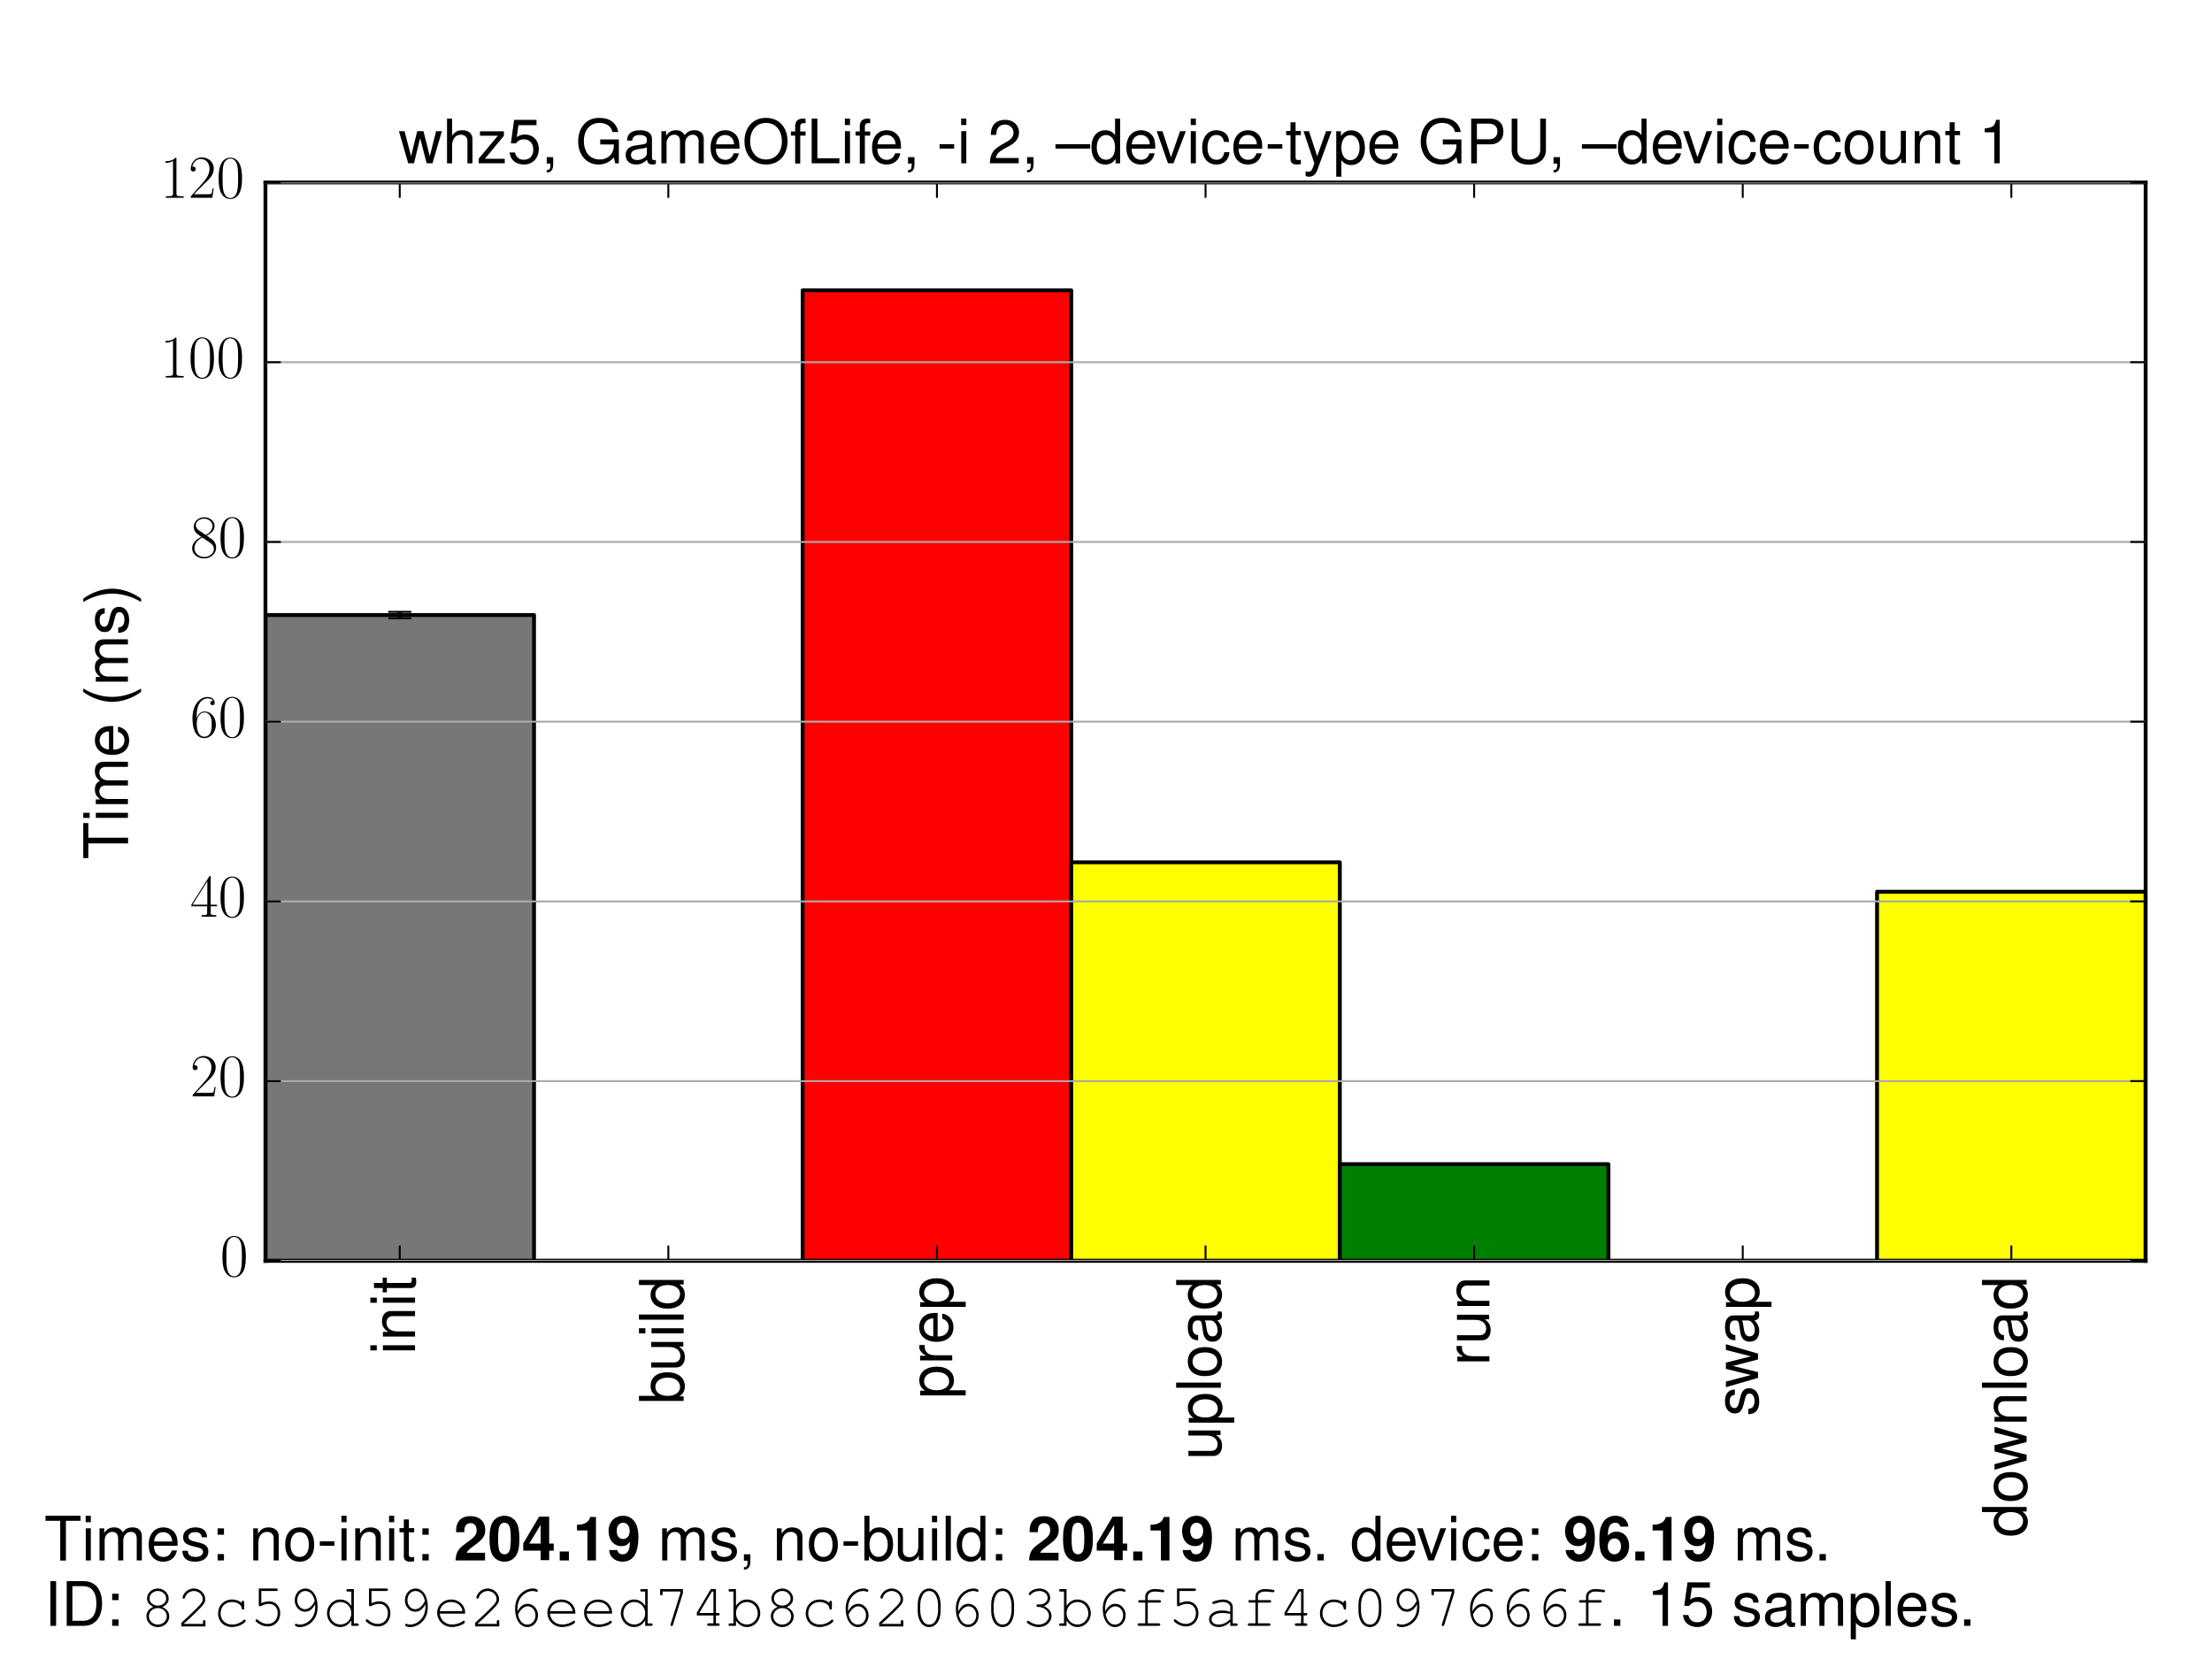 <?xml version="1.0" encoding="utf-8" standalone="no"?>
<!DOCTYPE svg PUBLIC "-//W3C//DTD SVG 1.1//EN"
  "http://www.w3.org/Graphics/SVG/1.1/DTD/svg11.dtd">
<!-- Created with matplotlib (http://matplotlib.org/) -->
<svg height="432pt" version="1.1" viewBox="0 0 576 432" width="576pt" xmlns="http://www.w3.org/2000/svg" xmlns:xlink="http://www.w3.org/1999/xlink">
 <defs>
  <style type="text/css">
*{stroke-linecap:butt;stroke-linejoin:round;}
  </style>
 </defs>
 <g id="figure_1">
  <g id="patch_1">
   <path d="
M0 432
L576 432
L576 0
L0 0
z
" style="fill:#ffffff;"/>
  </g>
  <g id="axes_1">
   <g id="patch_2">
    <path d="
M69.12 328.32
L558.72 328.32
L558.72 47.52
L69.12 47.52
z
" style="fill:#ffffff;"/>
   </g>
   <g id="patch_3">
    <path clip-path="url(#p5e690f099d)" d="
M69.12 328.32
L139.063 328.32
L139.063 160.152
L69.12 160.152
z
" style="fill:#777777;stroke:#000000;stroke-linejoin:miter;"/>
   </g>
   <g id="patch_4">
    <path clip-path="url(#p5e690f099d)" d="
M139.063 328.32
L209.006 328.32
L209.006 328.32
L139.063 328.32
z
" style="fill:#ffff00;stroke:#000000;stroke-linejoin:miter;"/>
   </g>
   <g id="patch_5">
    <path clip-path="url(#p5e690f099d)" d="
M209.006 328.32
L278.949 328.32
L278.949 75.6
L209.006 75.6
z
" style="fill:#ff0000;stroke:#000000;stroke-linejoin:miter;"/>
   </g>
   <g id="patch_6">
    <path clip-path="url(#p5e690f099d)" d="
M278.949 328.32
L348.891 328.32
L348.891 224.535
L278.949 224.535
z
" style="fill:#ffff00;stroke:#000000;stroke-linejoin:miter;"/>
   </g>
   <g id="patch_7">
    <path clip-path="url(#p5e690f099d)" d="
M348.891 328.32
L418.834 328.32
L418.834 303.145
L348.891 303.145
z
" style="fill:#008000;stroke:#000000;stroke-linejoin:miter;"/>
   </g>
   <g id="patch_8">
    <path clip-path="url(#p5e690f099d)" d="
M418.834 328.32
L488.777 328.32
L488.777 328.32
L418.834 328.32
z
" style="fill:#ff0000;stroke:#000000;stroke-linejoin:miter;"/>
   </g>
   <g id="patch_9">
    <path clip-path="url(#p5e690f099d)" d="
M488.777 328.32
L558.72 328.32
L558.72 232.202
L488.777 232.202
z
" style="fill:#ffff00;stroke:#000000;stroke-linejoin:miter;"/>
   </g>
   <g id="LineCollection_1">
    <path clip-path="url(#p5e690f099d)" d="
M104.091 160.981
L104.091 159.323" style="fill:none;stroke:#000000;"/>
    <path clip-path="url(#p5e690f099d)" d="
M174.034 328.32
L174.034 328.32" style="fill:none;stroke:#000000;"/>
    <path clip-path="url(#p5e690f099d)" style="fill:none;stroke:#000000;"/>
    <path clip-path="url(#p5e690f099d)" d="
M313.92 224.548
L313.92 224.523" style="fill:none;stroke:#000000;"/>
    <path clip-path="url(#p5e690f099d)" d="
M383.863 303.146
L383.863 303.144" style="fill:none;stroke:#000000;"/>
    <path clip-path="url(#p5e690f099d)" d="
M453.806 328.32
L453.806 328.32" style="fill:none;stroke:#000000;"/>
    <path clip-path="url(#p5e690f099d)" d="
M523.749 232.274
L523.749 232.13" style="fill:none;stroke:#000000;"/>
   </g>
   <g id="line2d_1">
    <defs>
     <path d="
M3 1.83697e-16
L-3 -1.83697e-16" id="m81edfc9aba" style="stroke:#000000;stroke-width:0.5;"/>
    </defs>
    <g clip-path="url(#p5e690f099d)">
     <use style="stroke:#000000;stroke-width:0.5;" x="104.091" xlink:href="#m81edfc9aba" y="160.981"/>
     <use style="stroke:#000000;stroke-width:0.5;" x="174.034" xlink:href="#m81edfc9aba" y="328.32"/>
     <use style="stroke:#000000;stroke-width:0.5;" x="313.92" xlink:href="#m81edfc9aba" y="224.548"/>
     <use style="stroke:#000000;stroke-width:0.5;" x="383.863" xlink:href="#m81edfc9aba" y="303.146"/>
     <use style="stroke:#000000;stroke-width:0.5;" x="453.806" xlink:href="#m81edfc9aba" y="328.32"/>
     <use style="stroke:#000000;stroke-width:0.5;" x="523.749" xlink:href="#m81edfc9aba" y="232.274"/>
    </g>
   </g>
   <g id="line2d_2">
    <g clip-path="url(#p5e690f099d)">
     <use style="stroke:#000000;stroke-width:0.5;" x="104.091" xlink:href="#m81edfc9aba" y="159.323"/>
     <use style="stroke:#000000;stroke-width:0.5;" x="174.034" xlink:href="#m81edfc9aba" y="328.32"/>
     <use style="stroke:#000000;stroke-width:0.5;" x="313.92" xlink:href="#m81edfc9aba" y="224.523"/>
     <use style="stroke:#000000;stroke-width:0.5;" x="383.863" xlink:href="#m81edfc9aba" y="303.144"/>
     <use style="stroke:#000000;stroke-width:0.5;" x="453.806" xlink:href="#m81edfc9aba" y="328.32"/>
     <use style="stroke:#000000;stroke-width:0.5;" x="523.749" xlink:href="#m81edfc9aba" y="232.13"/>
    </g>
   </g>
   <g id="patch_10">
    <path d="
M69.12 47.52
L558.72 47.52" style="fill:none;stroke:#000000;stroke-linecap:square;stroke-linejoin:miter;"/>
   </g>
   <g id="patch_11">
    <path d="
M558.72 328.32
L558.72 47.52" style="fill:none;stroke:#000000;stroke-linecap:square;stroke-linejoin:miter;"/>
   </g>
   <g id="patch_12">
    <path d="
M69.12 328.32
L558.72 328.32" style="fill:none;stroke:#000000;stroke-linecap:square;stroke-linejoin:miter;"/>
   </g>
   <g id="patch_13">
    <path d="
M69.12 328.32
L69.12 47.52" style="fill:none;stroke:#000000;stroke-linecap:square;stroke-linejoin:miter;"/>
   </g>
   <g id="matplotlib.axis_1">
    <g id="xtick_1">
     <g id="line2d_3">
      <defs>
       <path d="
M0 0
L0 -4" id="m93b0483c22" style="stroke:#000000;stroke-width:0.5;"/>
      </defs>
      <g>
       <use style="stroke:#000000;stroke-width:0.5;" x="104.091" xlink:href="#m93b0483c22" y="328.32"/>
      </g>
     </g>
     <g id="line2d_4">
      <defs>
       <path d="
M0 0
L0 4" id="m741efc42ff" style="stroke:#000000;stroke-width:0.5;"/>
      </defs>
      <g>
       <use style="stroke:#000000;stroke-width:0.5;" x="104.091" xlink:href="#m741efc42ff" y="47.52"/>
      </g>
     </g>
     <g id="text_1">
      <!-- init -->
      <defs>
       <path d="
M15 52.484
L6.703 52.484
L6.703 0
L15 0
z

M15 73
L6.594 73
L6.594 62.484
L15 62.484
z
" id="Nimbus_Sans_L_Regular-105"/>
       <path d="
M7 52.484
L7 0
L15.406 0
L15.406 28.953
C15.406 39.672 21 46.688 29.594 46.688
C36.203 46.688 40.406 42.672 40.406 36.359
L40.406 0
L48.703 0
L48.703 39.672
C48.703 48.391 42.203 54 32.094 54
C24.297 54 19.297 50.984 14.703 43.688
L14.703 52.484
z
" id="Nimbus_Sans_L_Regular-110"/>
       <path d="
M25.406 52.812
L16.797 52.812
L16.797 67
L8.5 67
L8.5 52.812
L1.406 52.812
L1.406 46
L8.5 46
L8.5 6.312
C8.5 1 12.094 -2 18.594 -2
C20.594 -2 22.594 -1.812 25.406 -1.297
L25.406 5.719
C24.297 5.406 23 5.312 21.406 5.312
C17.797 5.312 16.797 6.312 16.797 10.016
L16.797 46
L25.406 46
z
" id="Nimbus_Sans_L_Regular-116"/>
      </defs>
      <g transform="translate(108.072 352.691)rotate(-90.0)scale(0.16 -0.16)">
       <use transform="scale(0.996)" xlink:href="#Nimbus_Sans_L_Regular-105"/>
       <use transform="translate(22.117 0.0)scale(0.996)" xlink:href="#Nimbus_Sans_L_Regular-110"/>
       <use transform="translate(77.508 0.0)scale(0.996)" xlink:href="#Nimbus_Sans_L_Regular-105"/>
       <use transform="translate(99.625 0.0)scale(0.996)" xlink:href="#Nimbus_Sans_L_Regular-116"/>
      </g>
     </g>
    </g>
    <g id="xtick_2">
     <g id="line2d_5">
      <g>
       <use style="stroke:#000000;stroke-width:0.5;" x="174.034" xlink:href="#m93b0483c22" y="328.32"/>
      </g>
     </g>
     <g id="line2d_6">
      <g>
       <use style="stroke:#000000;stroke-width:0.5;" x="174.034" xlink:href="#m741efc42ff" y="47.52"/>
      </g>
     </g>
     <g id="text_2">
      <!-- build -->
      <defs>
       <path d="
M5.406 73
L5.406 -0.031
L12.906 -0.031
L12.906 7
C16.906 0.891 22.203 -2 29.5 -2
C43.297 -2 52.297 9.25 52.297 26.594
C52.297 43.531 43.703 54 29.906 54
C22.703 54 17.594 51.281 13.703 45.391
L13.703 73
z

M28.297 46.188
C37.594 46.188 43.594 38.125 43.594 25.703
C43.594 13.859 37.406 5.812 28.297 5.812
C19.5 5.812 13.703 13.766 13.703 26
C13.703 38.234 19.5 46.188 28.297 46.188" id="Nimbus_Sans_L_Regular-98"/>
       <path d="
M49.5 73
L41.203 73
L41.203 45.891
C37.703 51.188 32.094 54 25.094 54
C11.5 54 2.594 43.141 2.594 26.484
C2.594 8.844 11.297 -2 25.406 -2
C32.594 -2 37.594 0.703 42.094 7.203
L42.094 -0.031
L49.5 -0.031
z

M26.5 46.188
C35.5 46.188 41.203 38.234 41.203 25.797
C41.203 13.766 35.406 5.812 26.594 5.812
C17.406 5.812 11.297 13.859 11.297 26
C11.297 38.125 17.406 46.188 26.5 46.188" id="Nimbus_Sans_L_Regular-100"/>
       <path d="
M48.203 0.516
L48.203 53
L39.906 53
L39.906 23.109
C39.906 12.344 34.297 5.312 25.594 5.312
C19 5.312 14.797 9.328 14.797 15.672
L14.797 53
L6.5 53
L6.5 12.375
C6.5 3.625 13 -2 23.203 -2
C30.906 -2 35.797 0.703 40.703 7.625
L40.703 0.516
z
" id="Nimbus_Sans_L_Regular-117"/>
       <path d="
M15.203 73
L6.797 73
L6.797 -0.031
L15.203 -0.031
z
" id="Nimbus_Sans_L_Regular-108"/>
      </defs>
      <g transform="translate(178.015 365.667)rotate(-90.0)scale(0.16 -0.16)">
       <use transform="scale(0.996)" xlink:href="#Nimbus_Sans_L_Regular-98"/>
       <use transform="translate(53.4 0.0)scale(0.996)" xlink:href="#Nimbus_Sans_L_Regular-117"/>
       <use transform="translate(108.791 0.0)scale(0.996)" xlink:href="#Nimbus_Sans_L_Regular-105"/>
       <use transform="translate(130.908 0.0)scale(0.996)" xlink:href="#Nimbus_Sans_L_Regular-108"/>
       <use transform="translate(153.025 0.0)scale(0.996)" xlink:href="#Nimbus_Sans_L_Regular-100"/>
      </g>
     </g>
    </g>
    <g id="xtick_3">
     <g id="line2d_7">
      <g>
       <use style="stroke:#000000;stroke-width:0.5;" x="243.977" xlink:href="#m93b0483c22" y="328.32"/>
      </g>
     </g>
     <g id="line2d_8">
      <g>
       <use style="stroke:#000000;stroke-width:0.5;" x="243.977" xlink:href="#m741efc42ff" y="47.52"/>
      </g>
     </g>
     <g id="text_3">
      <!-- prep -->
      <defs>
       <path d="
M5.406 -22
L13.797 -22
L13.797 5
C18.203 -0.422 23.094 -2.812 29.906 -2.812
C43.406 -2.812 52.297 8.156 52.297 24.984
C52.297 42.719 43.703 53.812 29.797 53.812
C22.703 53.812 17 50.594 13.094 44.391
L13.094 52.328
L5.406 52.328
z

M28.406 46
C37.594 46 43.594 37.812 43.594 25.188
C43.594 13.172 37.5 5 28.406 5
C19.594 5 13.797 13.078 13.797 25.484
C13.797 37.922 19.594 46 28.406 46" id="Nimbus_Sans_L_Regular-112"/>
       <path d="
M51.297 23.891
C51.297 31.781 50.703 36.531 49.203 40.375
C45.797 48.859 37.797 54 28 54
C13.406 54 4 42.844 4 25.703
C4 8.547 13.094 -2 27.797 -2
C39.797 -2 48.094 4.844 50.203 16.312
L41.797 16.312
C39.5 9.344 34.797 5.703 28.094 5.703
C22.797 5.703 18.297 8.125 15.5 12.578
C13.5 15.594 12.797 18.641 12.703 23.891
z

M12.906 31
C13.594 40.266 19.5 46.281 27.906 46.281
C36.094 46.281 42.406 39.531 42.406 31
C42.406 31 42.406 31 42.297 31
z
" id="Nimbus_Sans_L_Regular-101"/>
       <path d="
M6.906 52.484
L6.906 0
L15.297 0
L15.297 27.203
C15.297 34.703 17.203 39.609 21.203 42.5
C23.797 44.406 26.297 45 32.094 45
L32.094 53.625
C30.703 53.812 30 53.812 28.906 53.812
C23.5 53.812 19.406 50.625 14.594 42.906
L14.594 52.484
z
" id="Nimbus_Sans_L_Regular-114"/>
      </defs>
      <g transform="translate(247.958 364.216)rotate(-90.0)scale(0.16 -0.16)">
       <use transform="scale(0.996)" xlink:href="#Nimbus_Sans_L_Regular-112"/>
       <use transform="translate(55.392 0.0)scale(0.996)" xlink:href="#Nimbus_Sans_L_Regular-114"/>
       <use transform="translate(88.567 0.0)scale(0.996)" xlink:href="#Nimbus_Sans_L_Regular-101"/>
       <use transform="translate(143.959 0.0)scale(0.996)" xlink:href="#Nimbus_Sans_L_Regular-112"/>
      </g>
     </g>
    </g>
    <g id="xtick_4">
     <g id="line2d_9">
      <g>
       <use style="stroke:#000000;stroke-width:0.5;" x="313.92" xlink:href="#m93b0483c22" y="328.32"/>
      </g>
     </g>
     <g id="line2d_10">
      <g>
       <use style="stroke:#000000;stroke-width:0.5;" x="313.92" xlink:href="#m741efc42ff" y="47.52"/>
      </g>
     </g>
     <g id="text_4">
      <!-- upload -->
      <defs>
       <path d="
M27.203 54
C12.5 54 3.594 43.531 3.594 26
C3.594 8.453 12.406 -2 27.297 -2
C42 -2 51 8.453 51 25.594
C51 43.641 42.297 54 27.203 54
M27.297 46.281
C36.703 46.281 42.297 38.625 42.297 25.703
C42.297 13.453 36.5 5.703 27.297 5.703
C18 5.703 12.297 13.359 12.297 26
C12.297 38.531 18 46.281 27.297 46.281" id="Nimbus_Sans_L_Regular-111"/>
       <path d="
M53.5 5.203
C52.594 5 52.203 5 51.703 5
C48.797 5 47.203 6.484 47.203 9.078
L47.203 39.766
C47.203 49.016 40.406 54 27.5 54
C19.906 54 13.594 51.812 10.094 47.906
C7.703 45.203 6.703 42.219 6.5 37.031
L14.906 37.031
C15.594 43.391 19.406 46.281 27.203 46.281
C34.703 46.281 38.906 43.484 38.906 38.516
L38.906 36.328
C38.906 32.828 36.797 31.344 30.203 30.547
C18.406 29.062 16.594 28.656 13.406 27.359
C7.297 24.875 4.203 20.188 4.203 13.422
C4.203 3.969 10.797 -2 21.406 -2
C28 -2 33.297 0.297 39.203 5.703
C39.797 0.391 42.406 -2 47.797 -2
C49.5 -2 50.797 -1.812 53.5 -1.094
z

M38.906 16.75
C38.906 13.953 38.094 12.266 35.594 9.984
C32.203 6.891 28.094 5.312 23.203 5.312
C16.703 5.312 12.906 8.391 12.906 13.656
C12.906 19.141 16.594 21.922 25.5 23.219
C34.297 24.406 36.094 24.812 38.906 26.094
z
" id="Nimbus_Sans_L_Regular-97"/>
      </defs>
      <g transform="translate(317.901 380.172)rotate(-90.0)scale(0.16 -0.16)">
       <use transform="scale(0.996)" xlink:href="#Nimbus_Sans_L_Regular-117"/>
       <use transform="translate(55.392 0.0)scale(0.996)" xlink:href="#Nimbus_Sans_L_Regular-112"/>
       <use transform="translate(110.783 0.0)scale(0.996)" xlink:href="#Nimbus_Sans_L_Regular-108"/>
       <use transform="translate(132.9 0.0)scale(0.996)" xlink:href="#Nimbus_Sans_L_Regular-111"/>
       <use transform="translate(188.292 0.0)scale(0.996)" xlink:href="#Nimbus_Sans_L_Regular-97"/>
       <use transform="translate(243.683 0.0)scale(0.996)" xlink:href="#Nimbus_Sans_L_Regular-100"/>
      </g>
     </g>
    </g>
    <g id="xtick_5">
     <g id="line2d_11">
      <g>
       <use style="stroke:#000000;stroke-width:0.5;" x="383.863" xlink:href="#m93b0483c22" y="328.32"/>
      </g>
     </g>
     <g id="line2d_12">
      <g>
       <use style="stroke:#000000;stroke-width:0.5;" x="383.863" xlink:href="#m741efc42ff" y="47.52"/>
      </g>
     </g>
     <g id="text_5">
      <!-- run -->
      <g transform="translate(387.844 355.592)rotate(-90.0)scale(0.16 -0.16)">
       <use transform="scale(0.996)" xlink:href="#Nimbus_Sans_L_Regular-114"/>
       <use transform="translate(34.669 0.0)scale(0.996)" xlink:href="#Nimbus_Sans_L_Regular-117"/>
       <use transform="translate(90.06 0.0)scale(0.996)" xlink:href="#Nimbus_Sans_L_Regular-110"/>
      </g>
     </g>
    </g>
    <g id="xtick_6">
     <g id="line2d_13">
      <g>
       <use style="stroke:#000000;stroke-width:0.5;" x="453.806" xlink:href="#m93b0483c22" y="328.32"/>
      </g>
     </g>
     <g id="line2d_14">
      <g>
       <use style="stroke:#000000;stroke-width:0.5;" x="453.806" xlink:href="#m741efc42ff" y="47.52"/>
      </g>
     </g>
     <g id="text_6">
      <!-- swap -->
      <defs>
       <path d="
M55.406 0
L70.797 52.5
L61.406 52.5
L51 11.625
L40.703 52.5
L30.5 52.5
L20.5 11.625
L9.797 52.5
L0.594 52.5
L15.797 0
L25.203 0
L35.297 41.172
L45.906 0
z
" id="Nimbus_Sans_L_Regular-119"/>
       <path d="
M43.797 37.922
C43.703 48.203 36.906 54 24.797 54
C12.594 54 4.703 47.719 4.703 38.062
C4.703 29.891 8.906 26.016 21.297 23.031
L29.094 21.141
C34.906 19.734 37.203 17.656 37.203 13.875
C37.203 9 32.297 5.703 25 5.703
C20.5 5.703 16.703 7 14.594 9.188
C13.297 10.688 12.703 12.172 12.203 15.844
L3.406 15.844
C3.797 3.766 10.594 -2 24.297 -2
C37.5 -2 45.906 4.453 45.906 14.516
C45.906 22.281 41.5 26.578 31.094 29.062
L23.094 30.953
C16.297 32.531 13.406 34.734 13.406 38.406
C13.406 43.188 17.703 46.281 24.5 46.281
C31.203 46.281 34.797 43.391 35 37.922
z
" id="Nimbus_Sans_L_Regular-115"/>
      </defs>
      <g transform="translate(457.787 368.807)rotate(-90.0)scale(0.16 -0.16)">
       <use transform="scale(0.996)" xlink:href="#Nimbus_Sans_L_Regular-115"/>
       <use transform="translate(46.825 0.0)scale(0.996)" xlink:href="#Nimbus_Sans_L_Regular-119"/>
       <use transform="translate(117.262 0.0)scale(0.996)" xlink:href="#Nimbus_Sans_L_Regular-97"/>
       <use transform="translate(172.653 0.0)scale(0.996)" xlink:href="#Nimbus_Sans_L_Regular-112"/>
      </g>
     </g>
    </g>
    <g id="xtick_7">
     <g id="line2d_15">
      <g>
       <use style="stroke:#000000;stroke-width:0.5;" x="523.749" xlink:href="#m93b0483c22" y="328.32"/>
      </g>
     </g>
     <g id="line2d_16">
      <g>
       <use style="stroke:#000000;stroke-width:0.5;" x="523.749" xlink:href="#m741efc42ff" y="47.52"/>
      </g>
     </g>
     <g id="text_7">
      <!-- download -->
      <g transform="translate(527.73 400.305)rotate(-90.0)scale(0.16 -0.16)">
       <use transform="scale(0.996)" xlink:href="#Nimbus_Sans_L_Regular-100"/>
       <use transform="translate(55.392 0.0)scale(0.996)" xlink:href="#Nimbus_Sans_L_Regular-111"/>
       <use transform="translate(109.29 0.0)scale(0.996)" xlink:href="#Nimbus_Sans_L_Regular-119"/>
       <use transform="translate(181.22 0.0)scale(0.996)" xlink:href="#Nimbus_Sans_L_Regular-110"/>
       <use transform="translate(236.612 0.0)scale(0.996)" xlink:href="#Nimbus_Sans_L_Regular-108"/>
       <use transform="translate(258.728 0.0)scale(0.996)" xlink:href="#Nimbus_Sans_L_Regular-111"/>
       <use transform="translate(314.12 0.0)scale(0.996)" xlink:href="#Nimbus_Sans_L_Regular-97"/>
       <use transform="translate(369.512 0.0)scale(0.996)" xlink:href="#Nimbus_Sans_L_Regular-100"/>
      </g>
     </g>
    </g>
   </g>
   <g id="matplotlib.axis_2">
    <g id="ytick_1">
     <g id="line2d_17">
      <path clip-path="url(#p5e690f099d)" d="
M69.12 328.32
L558.72 328.32" style="fill:none;stroke:#aaaaaa;stroke-linecap:square;stroke-width:0.5;"/>
     </g>
     <g id="line2d_18">
      <defs>
       <path d="
M0 0
L4 0" id="m728421d6d4" style="stroke:#000000;stroke-width:0.5;"/>
      </defs>
      <g>
       <use style="stroke:#000000;stroke-width:0.5;" x="69.12" xlink:href="#m728421d6d4" y="328.32"/>
      </g>
     </g>
     <g id="line2d_19">
      <defs>
       <path d="
M0 0
L-4 0" id="mcb0005524f" style="stroke:#000000;stroke-width:0.5;"/>
      </defs>
      <g>
       <use style="stroke:#000000;stroke-width:0.5;" x="558.72" xlink:href="#mcb0005524f" y="328.32"/>
      </g>
     </g>
     <g id="text_8">
      <!-- $0$ -->
      <defs>
       <path d="
M42 31.641
C42 37.75 41.906 48.125 37.703 56.109
C34 63.109 28.094 65.594 22.906 65.594
C18.094 65.594 12 63.406 8.203 56.203
C4.203 48.719 3.797 39.438 3.797 31.641
C3.797 25.953 3.906 17.281 7 9.672
C11.297 -0.609 19 -2 22.906 -2
C27.5 -2 34.5 -0.109 38.594 9.375
C41.594 16.281 42 24.359 42 31.641
M22.906 -0.406
C16.5 -0.406 12.703 5.078 11.297 12.688
C10.203 18.562 10.203 27.156 10.203 32.75
C10.203 40.438 10.203 46.828 11.5 52.922
C13.406 61.391 19 64 22.906 64
C27 64 32.297 61.297 34.203 53.125
C35.5 47.438 35.594 40.734 35.594 32.75
C35.594 26.25 35.594 18.266 34.406 12.375
C32.297 1.484 26.406 -0.406 22.906 -0.406" id="CMR17-48"/>
      </defs>
      <g transform="translate(57.316 332.301)scale(0.16 -0.16)">
       <use transform="scale(0.996)" xlink:href="#CMR17-48"/>
      </g>
     </g>
    </g>
    <g id="ytick_2">
     <g id="line2d_20">
      <path clip-path="url(#p5e690f099d)" d="
M69.12 281.52
L558.72 281.52" style="fill:none;stroke:#aaaaaa;stroke-linecap:square;stroke-width:0.5;"/>
     </g>
     <g id="line2d_21">
      <g>
       <use style="stroke:#000000;stroke-width:0.5;" x="69.12" xlink:href="#m728421d6d4" y="281.52"/>
      </g>
     </g>
     <g id="line2d_22">
      <g>
       <use style="stroke:#000000;stroke-width:0.5;" x="558.72" xlink:href="#mcb0005524f" y="281.52"/>
      </g>
     </g>
     <g id="text_9">
      <!-- $20$ -->
      <defs>
       <path d="
M41.703 15.453
L39.906 15.453
C38.906 8.375 38.094 7.172 37.703 6.562
C37.203 5.766 30 5.766 28.594 5.766
L9.406 5.766
C13 9.672 20 16.75 28.5 24.953
C34.594 30.734 41.703 37.531 41.703 47.422
C41.703 59.219 32.297 66 21.797 66
C10.797 66 4.094 56.312 4.094 47.344
C4.094 43.438 7 42.938 8.203 42.938
C9.203 42.938 12.203 43.547 12.203 47.031
C12.203 50.109 9.594 51 8.203 51
C7.594 51 7 50.906 6.594 50.703
C8.5 59.219 14.297 63.406 20.406 63.406
C29.094 63.406 34.797 56.516 34.797 47.422
C34.797 38.734 29.703 31.25 24 24.75
L4.094 2.281
L4.094 0
L39.297 0
z
" id="CMR17-50"/>
      </defs>
      <g transform="translate(49.512 285.501)scale(0.16 -0.16)">
       <use transform="scale(0.996)" xlink:href="#CMR17-50"/>
       <use transform="translate(45.69 0.0)scale(0.996)" xlink:href="#CMR17-48"/>
      </g>
     </g>
    </g>
    <g id="ytick_3">
     <g id="line2d_23">
      <path clip-path="url(#p5e690f099d)" d="
M69.12 234.72
L558.72 234.72" style="fill:none;stroke:#aaaaaa;stroke-linecap:square;stroke-width:0.5;"/>
     </g>
     <g id="line2d_24">
      <g>
       <use style="stroke:#000000;stroke-width:0.5;" x="69.12" xlink:href="#m728421d6d4" y="234.72"/>
      </g>
     </g>
     <g id="line2d_25">
      <g>
       <use style="stroke:#000000;stroke-width:0.5;" x="558.72" xlink:href="#mcb0005524f" y="234.72"/>
      </g>
     </g>
     <g id="text_10">
      <!-- $40$ -->
      <defs>
       <path d="
M33.594 64.406
C33.594 66.5 33.5 66.5 31.703 66.5
L2 19.594
L2 17
L27.797 17
L27.797 7.141
C27.797 3.5 27.594 2.5 20.594 2.5
L18.703 2.5
L18.703 0
C21.906 0 27.297 0 30.703 0
C34.094 0 39.5 0 42.703 0
L42.703 2.5
L40.797 2.5
C33.797 2.5 33.594 3.5 33.594 7.141
L33.594 17
L43.797 17
L43.797 19.594
L33.594 19.594
z

M28.094 57.859
L28.094 19.594
L4 19.594
z
" id="CMR17-52"/>
      </defs>
      <g transform="translate(49.512 238.701)scale(0.16 -0.16)">
       <use transform="scale(0.996)" xlink:href="#CMR17-52"/>
       <use transform="translate(45.69 0.0)scale(0.996)" xlink:href="#CMR17-48"/>
      </g>
     </g>
    </g>
    <g id="ytick_4">
     <g id="line2d_26">
      <path clip-path="url(#p5e690f099d)" d="
M69.12 187.92
L558.72 187.92" style="fill:none;stroke:#aaaaaa;stroke-linecap:square;stroke-width:0.5;"/>
     </g>
     <g id="line2d_27">
      <g>
       <use style="stroke:#000000;stroke-width:0.5;" x="69.12" xlink:href="#m728421d6d4" y="187.92"/>
      </g>
     </g>
     <g id="line2d_28">
      <g>
       <use style="stroke:#000000;stroke-width:0.5;" x="558.72" xlink:href="#mcb0005524f" y="187.92"/>
      </g>
     </g>
     <g id="text_11">
      <!-- $60$ -->
      <defs>
       <path d="
M10.594 34
C10.594 57.656 21.797 63 28.297 63
C30.406 63 35.5 62.641 37.5 59
C35.906 59 32.906 59 32.906 55.516
C32.906 52.828 35.094 51.922 36.5 51.922
C37.406 51.922 40.094 52.312 40.094 55.625
C40.094 61.781 35.094 65.297 28.203 65.297
C16.297 65.297 3.797 52.969 3.797 31
C3.797 3.953 15.094 -2 23.094 -2
C32.797 -2 42 6.672 42 20.047
C42 32.516 33.906 41.594 23.703 41.594
C17.594 41.594 13.094 37.609 10.594 30.625
z

M23.094 0.391
C10.797 0.391 10.797 18.75 10.797 22.438
C10.797 29.625 14.203 40 23.5 40
C25.203 40 30.094 40 33.406 33.125
C35.203 29.219 35.203 25.141 35.203 20.141
C35.203 14.75 35.203 10.781 33.094 6.781
C30.906 2.672 27.703 0.391 23.094 0.391" id="CMR17-54"/>
      </defs>
      <g transform="translate(49.512 191.901)scale(0.16 -0.16)">
       <use transform="scale(0.996)" xlink:href="#CMR17-54"/>
       <use transform="translate(45.69 0.0)scale(0.996)" xlink:href="#CMR17-48"/>
      </g>
     </g>
    </g>
    <g id="ytick_5">
     <g id="line2d_29">
      <path clip-path="url(#p5e690f099d)" d="
M69.12 141.12
L558.72 141.12" style="fill:none;stroke:#aaaaaa;stroke-linecap:square;stroke-width:0.5;"/>
     </g>
     <g id="line2d_30">
      <g>
       <use style="stroke:#000000;stroke-width:0.5;" x="69.12" xlink:href="#m728421d6d4" y="141.12"/>
      </g>
     </g>
     <g id="line2d_31">
      <g>
       <use style="stroke:#000000;stroke-width:0.5;" x="558.72" xlink:href="#mcb0005524f" y="141.12"/>
      </g>
     </g>
     <g id="text_12">
      <!-- $80$ -->
      <defs>
       <path d="
M27.203 35.375
C33.5 38.547 39.906 43.328 39.906 50.984
C39.906 60.016 31.094 65.297 23 65.297
C13.906 65.297 5.906 58.734 5.906 49.688
C5.906 47.203 6.5 42.922 10.406 39.141
C11.406 38.156 15.594 35.172 18.297 33.281
C13.797 30.984 3.297 25.531 3.297 14.594
C3.297 4.359 13.094 -2 22.797 -2
C33.5 -2 42.5 5.656 42.5 15.781
C42.5 24.844 36.406 29.016 32.406 31.703
z

M14.094 44.094
C13.297 44.594 9.297 47.672 9.297 52.359
C9.297 58.422 15.594 63 22.797 63
C30.703 63 36.5 57.438 36.5 50.969
C36.5 41.703 26.094 36.422 25.594 36.422
C25.5 36.422 25.406 36.422 24.594 37.031
z

M32.5 23.734
C34 22.641 38.797 19.375 38.797 13.297
C38.797 5.953 31.406 0.391 23 0.391
C13.906 0.391 7 6.844 7 14.688
C7 22.547 13.094 29.094 20 32.188
z
" id="CMR17-56"/>
      </defs>
      <g transform="translate(49.512 145.101)scale(0.16 -0.16)">
       <use transform="scale(0.996)" xlink:href="#CMR17-56"/>
       <use transform="translate(45.69 0.0)scale(0.996)" xlink:href="#CMR17-48"/>
      </g>
     </g>
    </g>
    <g id="ytick_6">
     <g id="line2d_32">
      <path clip-path="url(#p5e690f099d)" d="
M69.12 94.32
L558.72 94.32" style="fill:none;stroke:#aaaaaa;stroke-linecap:square;stroke-width:0.5;"/>
     </g>
     <g id="line2d_33">
      <g>
       <use style="stroke:#000000;stroke-width:0.5;" x="69.12" xlink:href="#m728421d6d4" y="94.32"/>
      </g>
     </g>
     <g id="line2d_34">
      <g>
       <use style="stroke:#000000;stroke-width:0.5;" x="558.72" xlink:href="#mcb0005524f" y="94.32"/>
      </g>
     </g>
     <g id="text_13">
      <!-- $100$ -->
      <defs>
       <path d="
M26.594 63.406
C26.594 65.5 26.5 65.5 25.094 65.5
C21.203 61.188 15.297 59.797 9.703 59.797
C9.406 59.797 8.906 59.797 8.797 59.5
C8.703 59.297 8.703 59.094 8.703 57
C11.797 57 17 57.594 21 59.984
L21 7.203
C21 3.688 20.797 2.5 12.203 2.5
L9.203 2.5
L9.203 0
C14 0 19 0 23.797 0
C28.594 0 33.594 0 38.406 0
L38.406 2.5
L35.406 2.5
C26.797 2.5 26.594 3.594 26.594 7.156
z
" id="CMR17-49"/>
      </defs>
      <g transform="translate(41.708 98.301)scale(0.16 -0.16)">
       <use transform="scale(0.996)" xlink:href="#CMR17-49"/>
       <use transform="translate(45.69 0.0)scale(0.996)" xlink:href="#CMR17-48"/>
       <use transform="translate(91.381 0.0)scale(0.996)" xlink:href="#CMR17-48"/>
      </g>
     </g>
    </g>
    <g id="ytick_7">
     <g id="line2d_35">
      <path clip-path="url(#p5e690f099d)" d="
M69.12 47.52
L558.72 47.52" style="fill:none;stroke:#aaaaaa;stroke-linecap:square;stroke-width:0.5;"/>
     </g>
     <g id="line2d_36">
      <g>
       <use style="stroke:#000000;stroke-width:0.5;" x="69.12" xlink:href="#m728421d6d4" y="47.52"/>
      </g>
     </g>
     <g id="line2d_37">
      <g>
       <use style="stroke:#000000;stroke-width:0.5;" x="558.72" xlink:href="#mcb0005524f" y="47.52"/>
      </g>
     </g>
     <g id="text_14">
      <!-- $120$ -->
      <g transform="translate(41.708 51.501)scale(0.16 -0.16)">
       <use transform="scale(0.996)" xlink:href="#CMR17-49"/>
       <use transform="translate(45.69 0.0)scale(0.996)" xlink:href="#CMR17-50"/>
       <use transform="translate(91.381 0.0)scale(0.996)" xlink:href="#CMR17-48"/>
      </g>
     </g>
    </g>
    <g id="text_15">
     <!-- Time (ms) -->
     <defs>
      <path d="
M9.297 -21.5
C19.297 -8.344 25.594 9.938 25.594 25.688
C25.594 41.562 19.297 59.844 9.297 73
L3.797 73
C12.594 58.641 17.5 41.766 17.5 25.688
C17.5 9.734 12.594 -7.25 3.797 -21.5
z
" id="Nimbus_Sans_L_Regular-41"/>
      <path d="
M35.406 64.781
L59.297 64.781
L59.297 73
L2.094 73
L2.094 64.781
L26.094 64.781
L26.094 -0.219
L35.406 -0.219
z
" id="Nimbus_Sans_L_Regular-84"/>
      <path d="
M7 52.484
L7 0
L15.406 0
L15.406 32.953
C15.406 40.578 20.906 46.688 27.703 46.688
C33.906 46.688 37.406 42.875 37.406 36.156
L37.406 0
L45.797 0
L45.797 32.953
C45.797 40.578 51.297 46.688 58.094 46.688
C64.203 46.688 67.797 42.781 67.797 36.156
L67.797 0
L76.203 0
L76.203 39.375
C76.203 48.781 70.797 54 61 54
C54 54 49.797 51.891 44.906 45.984
C41.797 51.594 37.594 54 30.797 54
C23.797 54 19.203 51.391 14.703 45.078
L14.703 52.484
z
" id="Nimbus_Sans_L_Regular-109"/>
      <path d="
M23.594 73
C13.594 59.844 7.297 41.562 7.297 25.797
C7.297 9.938 13.594 -8.344 23.594 -21.5
L29.094 -21.5
C20.297 -7.141 15.406 9.734 15.406 25.797
C15.406 41.766 20.297 58.734 29.094 73
z
" id="Nimbus_Sans_L_Regular-40"/>
     </defs>
     <g transform="translate(33.313 223.777)rotate(-90.0)scale(0.16 -0.16)">
      <use transform="scale(0.996)" xlink:href="#Nimbus_Sans_L_Regular-84"/>
      <use transform="translate(60.872 0.0)scale(0.996)" xlink:href="#Nimbus_Sans_L_Regular-105"/>
      <use transform="translate(82.988 0.0)scale(0.996)" xlink:href="#Nimbus_Sans_L_Regular-109"/>
      <use transform="translate(165.977 0.0)scale(0.996)" xlink:href="#Nimbus_Sans_L_Regular-101"/>
      <use transform="translate(249.064 0.0)scale(0.996)" xlink:href="#Nimbus_Sans_L_Regular-40"/>
      <use transform="translate(282.239 0.0)scale(0.996)" xlink:href="#Nimbus_Sans_L_Regular-109"/>
      <use transform="translate(365.227 0.0)scale(0.996)" xlink:href="#Nimbus_Sans_L_Regular-115"/>
      <use transform="translate(415.041 0.0)scale(0.996)" xlink:href="#Nimbus_Sans_L_Regular-41"/>
     </g>
    </g>
   </g>
   <g id="text_16">
    <!-- whz5, GameOfLife, -i 2, - -device-type GPU, - -device-count 1 -->
    <defs>
     <path d="
M44.297 52.312
L5.203 52.312
L5.203 45
L34.406 45
L3.094 7.516
L3.094 0
L45.703 0
L45.703 7.312
L13.203 7.312
L44.297 44.906
z
" id="Nimbus_Sans_L_Regular-122"/>
     <path d="
M38.797 52.5
L24.297 11.531
L10.906 52.5
L2 52.5
L19.703 -0.328
L16.5 -8.656
C15.203 -12.375 13.297 -13.781 9.797 -13.781
C8.594 -13.781 7.203 -13.578 5.406 -13.172
L5.406 -20.703
C7.094 -21.594 8.797 -22 11 -22
C13.703 -22 16.594 -21.094 18.797 -19.484
C21.406 -17.578 22.906 -15.359 24.5 -11.141
L47.797 52.5
z
" id="Nimbus_Sans_L_Regular-121"/>
     <path d="
M56.094 31.203
L-0.5 31.203
L-0.5 24
L56.094 24
z
" id="Nimbus_Sans_L_Regular-150"/>
     <path d="
M25.906 50.594
L25.906 0
L34.703 0
L34.703 71.016
L28.906 71.016
C25.797 60.109 23.797 58.609 10.203 56.906
L10.203 50.594
z
" id="Nimbus_Sans_L_Regular-49"/>
     <path d="
M47.094 34.938
C46.703 40.031 45.594 43.328 43.594 46.219
C40 51.109 33.703 54 26.406 54
C12.297 54 3.094 42.844 3.094 25.5
C3.094 8.656 12.094 -2 26.297 -2
C38.797 -2 46.703 5.469 47.703 18.234
L39.297 18.234
C37.906 9.875 33.594 5.703 26.5 5.703
C17.297 5.703 11.797 13.172 11.797 25.5
C11.797 38.531 17.203 46.281 26.297 46.281
C33.297 46.281 37.703 42.203 38.703 34.938
z
" id="Nimbus_Sans_L_Regular-99"/>
     <path d="
M50.594 8.719
L13.297 8.719
C14.203 14.531 17.406 18.234 26.094 23.344
L36.094 28.75
C46 34.156 51.094 41.453 51.094 50.172
C51.094 56.078 48.703 61.594 44.5 65.391
C40.297 69.203 35.094 71 28.406 71
C19.406 71 12.703 67.797 8.797 61.797
C6.297 57.984 5.203 53.578 5 46.359
L13.797 46.359
C14.094 51.172 14.703 54.078 15.906 56.375
C18.203 60.688 22.797 63.297 28.094 63.297
C36.094 63.297 42.094 57.578 42.094 49.969
C42.094 44.359 38.797 39.547 32.5 35.953
L23.297 30.75
C8.5 22.344 4.203 15.625 3.406 0
L50.594 0
z
" id="Nimbus_Sans_L_Regular-50"/>
     <path d="
M8.703 10
L8.703 -0.422
L14.703 -0.422
L14.703 -2.203
C14.703 -9.109 13.406 -11.094 8.703 -11.094
L8.703 -15
C15.703 -15 19.203 -10.531 19.203 -1.969
L19.203 10
z
" id="Nimbus_Sans_L_Regular-44"/>
     <path d="
M28.406 31.203
L4.594 31.203
L4.594 24
L28.406 24
z
" id="Nimbus_Sans_L_Regular-45"/>
     <path d="
M47.594 71
L11 71
L5.703 32.594
L13.797 32.594
C17.906 37.484 21.297 39.188 26.797 39.188
C36.297 39.188 42.297 32.688 42.297 22.203
C42.297 12 36.406 5.812 26.797 5.812
C19.094 5.812 14.406 9.703 12.297 17.703
L3.5 17.703
C4.703 11.906 5.703 9.094 7.797 6.484
C11.797 1.094 19 -2 27 -2
C41.297 -2 51.297 8.391 51.297 23.391
C51.297 37.406 42 47 28.406 47
C23.406 47 19.406 45.703 15.297 42.688
L18.094 62.297
L47.594 62.297
z
" id="Nimbus_Sans_L_Regular-53"/>
     <path d="
M28.5 0
L48.594 52.5
L39.203 52.5
L24.406 9.922
L10.406 52.5
L1 52.5
L19.406 0
z
" id="Nimbus_Sans_L_Regular-118"/>
     <path d="
M70.906 39
L40.5 39
L40.5 30.797
L62.703 30.797
L62.703 28.766
C62.703 15.672 53.094 6.203 39.797 6.203
C32.406 6.203 25.703 8.891 21.406 13.594
C16.594 18.766 13.703 27.438 13.703 36.406
C13.703 54.234 23.906 66 39.297 66
C50.406 66 58.406 60.375 60.406 51.125
L69.906 51.125
C67.297 65.797 56.094 74.219 39.406 74.219
C30.5 74.219 23.297 71.922 17.594 67.234
C9.203 60.25 4.406 48.984 4.406 35.906
C4.406 13.562 18.094 -2 37.797 -2
C47.703 -2 55.594 1.703 62.703 9.625
L65 -0.109
L70.906 -0.109
z
" id="Nimbus_Sans_L_Regular-71"/>
     <path d="
M17.297 73
L8 73
L8 0
L53.297 0
L53.297 8.219
L17.297 8.219
z
" id="Nimbus_Sans_L_Regular-76"/>
     <path d="
M18.406 31
L41.297 31
C47 31 51.5 32.703 55.406 36.188
C59.797 40.203 61.703 44.891 61.703 51.609
C61.703 65.297 53.594 73 39.203 73
L9.094 73
L9.094 -0.219
L18.406 -0.219
z

M18.406 39.219
L18.406 64.781
L37.797 64.781
C46.703 64.781 52 59.984 52 52
C52 44 46.703 39.219 37.797 39.219
z
" id="Nimbus_Sans_L_Regular-80"/>
     <path d="
M7 73
L7 -0.031
L15.297 -0.031
L15.297 28.938
C15.297 39.672 20.906 46.688 29.5 46.688
C32.203 46.688 34.906 45.781 36.906 44.281
C39.297 42.578 40.297 40.062 40.297 36.359
L40.297 -0.031
L48.594 -0.031
L48.594 39.656
C48.594 48.484 42.297 54 32.094 54
C24.703 54 20.203 51.688 15.297 45.281
L15.297 73
z
" id="Nimbus_Sans_L_Regular-104"/>
     <path d="
M55.203 73
L55.203 21.797
C55.203 12 48.094 6 36.406 6
C31 6 26.594 7.312 23.094 9.812
C19.5 12.594 17.797 16.312 17.797 21.797
L17.797 73
L8.5 73
L8.5 21.781
C8.5 6.984 19.094 -2.203 36.406 -2.203
C53.5 -2.203 64.5 7.188 64.5 21.781
L64.5 73
z
" id="Nimbus_Sans_L_Regular-85"/>
     <path d="
M38.906 74.219
C18 74.219 3.797 58.844 3.797 36.109
C3.797 13.359 18 -2 39 -2
C47.797 -2 55.703 0.688 61.594 5.672
C69.5 12.359 74.203 23.625 74.203 35.5
C74.203 58.953 60.297 74.219 38.906 74.219
M38.906 66
C54.703 66 64.906 54.047 64.906 35.703
C64.906 18.172 54.406 6.203 39 6.203
C23.5 6.203 13.094 18.172 13.094 36.109
C13.094 54.047 23.5 66 38.906 66" id="Nimbus_Sans_L_Regular-79"/>
     <path d="
M25.797 52
L17.094 52
L17.094 60.25
C17.094 63.781 19.094 65.594 22.906 65.594
C23.594 65.594 23.906 65.594 25.797 65.594
L25.797 72.5
C23.906 72.906 22.797 73 21.094 73
C13.406 73 8.797 68.562 8.797 60.984
L8.797 52
L1.797 52
L1.797 45.188
L8.797 45.188
L8.797 -0.406
L17.094 -0.406
L17.094 45.188
L25.797 45.188
z
" id="Nimbus_Sans_L_Regular-102"/>
    </defs>
    <g transform="translate(103.782 42.52)scale(0.16 -0.16)">
     <use transform="scale(0.996)" xlink:href="#Nimbus_Sans_L_Regular-119"/>
     <use transform="translate(71.93 0.0)scale(0.996)" xlink:href="#Nimbus_Sans_L_Regular-104"/>
     <use transform="translate(127.322 0.0)scale(0.996)" xlink:href="#Nimbus_Sans_L_Regular-122"/>
     <use transform="translate(177.135 0.0)scale(0.996)" xlink:href="#Nimbus_Sans_L_Regular-53"/>
     <use transform="translate(232.527 0.0)scale(0.996)" xlink:href="#Nimbus_Sans_L_Regular-44"/>
     <use transform="translate(287.917 0.0)scale(0.996)" xlink:href="#Nimbus_Sans_L_Regular-71"/>
     <use transform="translate(365.425 0.0)scale(0.996)" xlink:href="#Nimbus_Sans_L_Regular-97"/>
     <use transform="translate(420.817 0.0)scale(0.996)" xlink:href="#Nimbus_Sans_L_Regular-109"/>
     <use transform="translate(503.805 0.0)scale(0.996)" xlink:href="#Nimbus_Sans_L_Regular-101"/>
     <use transform="translate(559.197 0.0)scale(0.996)" xlink:href="#Nimbus_Sans_L_Regular-79"/>
     <use transform="translate(636.705 0.0)scale(0.996)" xlink:href="#Nimbus_Sans_L_Regular-102"/>
     <use transform="translate(664.401 0.0)scale(0.996)" xlink:href="#Nimbus_Sans_L_Regular-76"/>
     <use transform="translate(719.792 0.0)scale(0.996)" xlink:href="#Nimbus_Sans_L_Regular-105"/>
     <use transform="translate(741.909 0.0)scale(0.996)" xlink:href="#Nimbus_Sans_L_Regular-102"/>
     <use transform="translate(766.616 0.0)scale(0.996)" xlink:href="#Nimbus_Sans_L_Regular-101"/>
     <use transform="translate(820.514 0.0)scale(0.996)" xlink:href="#Nimbus_Sans_L_Regular-44"/>
     <use transform="translate(875.905 0.0)scale(0.996)" xlink:href="#Nimbus_Sans_L_Regular-45"/>
     <use transform="translate(909.08 0.0)scale(0.996)" xlink:href="#Nimbus_Sans_L_Regular-105"/>
     <use transform="translate(958.892 0.0)scale(0.996)" xlink:href="#Nimbus_Sans_L_Regular-50"/>
     <use transform="translate(1014.284 0.0)scale(0.996)" xlink:href="#Nimbus_Sans_L_Regular-44"/>
     <use transform="translate(1069.674 0.0)scale(0.996)" xlink:href="#Nimbus_Sans_L_Regular-150"/>
     <use transform="translate(1125.066 0.0)scale(0.996)" xlink:href="#Nimbus_Sans_L_Regular-100"/>
     <use transform="translate(1180.457 0.0)scale(0.996)" xlink:href="#Nimbus_Sans_L_Regular-101"/>
     <use transform="translate(1232.861 0.0)scale(0.996)" xlink:href="#Nimbus_Sans_L_Regular-118"/>
     <use transform="translate(1282.674 0.0)scale(0.996)" xlink:href="#Nimbus_Sans_L_Regular-105"/>
     <use transform="translate(1304.791 0.0)scale(0.996)" xlink:href="#Nimbus_Sans_L_Regular-99"/>
     <use transform="translate(1354.604 0.0)scale(0.996)" xlink:href="#Nimbus_Sans_L_Regular-101"/>
     <use transform="translate(1409.996 0.0)scale(0.996)" xlink:href="#Nimbus_Sans_L_Regular-45"/>
     <use transform="translate(1443.171 0.0)scale(0.996)" xlink:href="#Nimbus_Sans_L_Regular-116"/>
     <use transform="translate(1470.866 0.0)scale(0.996)" xlink:href="#Nimbus_Sans_L_Regular-121"/>
     <use transform="translate(1520.679 0.0)scale(0.996)" xlink:href="#Nimbus_Sans_L_Regular-112"/>
     <use transform="translate(1576.071 0.0)scale(0.996)" xlink:href="#Nimbus_Sans_L_Regular-101"/>
     <use transform="translate(1659.158 0.0)scale(0.996)" xlink:href="#Nimbus_Sans_L_Regular-71"/>
     <use transform="translate(1736.666 0.0)scale(0.996)" xlink:href="#Nimbus_Sans_L_Regular-80"/>
     <use transform="translate(1803.116 0.0)scale(0.996)" xlink:href="#Nimbus_Sans_L_Regular-85"/>
     <use transform="translate(1871.062 0.0)scale(0.996)" xlink:href="#Nimbus_Sans_L_Regular-44"/>
     <use transform="translate(1926.452 0.0)scale(0.996)" xlink:href="#Nimbus_Sans_L_Regular-150"/>
     <use transform="translate(1981.844 0.0)scale(0.996)" xlink:href="#Nimbus_Sans_L_Regular-100"/>
     <use transform="translate(2037.236 0.0)scale(0.996)" xlink:href="#Nimbus_Sans_L_Regular-101"/>
     <use transform="translate(2089.639 0.0)scale(0.996)" xlink:href="#Nimbus_Sans_L_Regular-118"/>
     <use transform="translate(2139.453 0.0)scale(0.996)" xlink:href="#Nimbus_Sans_L_Regular-105"/>
     <use transform="translate(2161.569 0.0)scale(0.996)" xlink:href="#Nimbus_Sans_L_Regular-99"/>
     <use transform="translate(2211.383 0.0)scale(0.996)" xlink:href="#Nimbus_Sans_L_Regular-101"/>
     <use transform="translate(2266.774 0.0)scale(0.996)" xlink:href="#Nimbus_Sans_L_Regular-45"/>
     <use transform="translate(2299.949 0.0)scale(0.996)" xlink:href="#Nimbus_Sans_L_Regular-99"/>
     <use transform="translate(2349.763 0.0)scale(0.996)" xlink:href="#Nimbus_Sans_L_Regular-111"/>
     <use transform="translate(2405.154 0.0)scale(0.996)" xlink:href="#Nimbus_Sans_L_Regular-117"/>
     <use transform="translate(2460.546 0.0)scale(0.996)" xlink:href="#Nimbus_Sans_L_Regular-110"/>
     <use transform="translate(2515.938 0.0)scale(0.996)" xlink:href="#Nimbus_Sans_L_Regular-116"/>
     <use transform="translate(2571.328 0.0)scale(0.996)" xlink:href="#Nimbus_Sans_L_Regular-49"/>
    </g>
   </g>
  </g>
  <g id="text_17">
   <!-- Times: no-init: \textbf{204.19} ms, no-build: \textbf{204.19} ms. device: \textbf{96.19} ms.  -->
   <defs>
    <path d="
M3.797 17.016
C4.094 6.047 13.297 -2 25.5 -2
C34.594 -2 41.5 1.812 45.703 9.031
C49.406 15.344 51.594 26.062 51.594 37.5
C51.594 47.828 49.906 56.047 46.703 61.359
C42.203 68.984 35.203 73 26.703 73
C12.5 73 2.797 62.797 2.797 48
C2.797 33.391 11.406 23.391 24 23.391
C27.594 23.391 31 24.391 33.203 25.984
C34.5 26.891 35.297 27.797 37.594 30.391
C37.594 16.781 33.797 10.016 25.906 10.016
C21 10.016 17.594 12.766 17.297 17.016
z

M26.297 61.578
C33.094 61.578 37.297 56.281 37.297 48
C37.297 40.203 32.906 35 26.5 35
C20.094 35 16.094 40.094 16.094 48.203
C16.094 56.375 20.094 61.578 26.297 61.578" id="Nimbus_Sans_L_Bold-57"/>
    <path d="
M50.703 55.25
C50 59.891 49.094 62.219 47.297 64.828
C43.594 69.969 37.094 73 29.406 73
C20.594 73 13.406 69.062 9.094 61.938
C4.906 55.016 3.203 47.078 3.203 34.125
C3.203 21.891 4.703 14.25 8.297 8.547
C12.406 1.922 19.797 -2 28.203 -2
C42.297 -2 51.906 8.594 51.906 24
C51.906 37.609 43.5 47.016 31.297 47.016
C25.5 47.016 21.594 45.312 17.203 40.703
C17.5 48.297 17.5 48.297 18.094 51.344
C19.406 57.812 23.406 61.672 29 61.672
C33.5 61.672 35.906 59.844 37.703 55.25
z

M27.906 36
C34.406 36 38.594 30.906 38.594 23.109
C38.594 15.5 34 10.016 27.797 10.016
C21.406 10.016 17 15.312 17 22.797
C17 30.609 21.406 36 27.906 36" id="Nimbus_Sans_L_Bold-54"/>
    <path d="
M52.203 27.609
L44.797 27.609
L44.797 71.5
L28.297 71.5
L2.406 27.812
L2.406 16
L30.797 16
L30.797 0.5
L44.797 0.5
L44.797 16
L52.203 16
z

M30.797 27.609
L12.297 27.609
L30.797 58.109
z
" id="Nimbus_Sans_L_Bold-52"/>
    <path d="
M51.203 12.516
L21.203 12.516
C23 16.328 25.203 18.312 35.594 25.906
C47.906 34.906 51.5 40.328 51.5 49.922
C51.5 63.609 42.094 72.422 27.203 72.422
C12.5 72.422 3.906 63.719 3.906 48.703
C3.906 48.109 3.906 47.297 4 46.203
L17.406 46.203
L17.406 48.5
C17.406 56.406 21.094 61 27.5 61
C33.703 61 37.5 56.688 37.5 49.594
C37.5 41.797 35 38.703 19.406 27.594
C7.406 19.406 3.703 13.094 3 0
L51.203 0
z
" id="Nimbus_Sans_L_Bold-50"/>
    <path d="
M21.406 14.625
L6.406 14.625
L6.406 0
L21.406 0
z
" id="Nimbus_Sans_L_Bold-46"/>
    <path d="
M23.797 49
L23.797 0
L37.797 0
L37.797 71.016
L28.5 71.016
C26.297 62.625 19 58.312 6.797 58.312
L6.797 49
z
" id="Nimbus_Sans_L_Bold-49"/>
    <path d="
M27.297 73
C19.703 73 13.203 69.781 8.906 63.859
C4.797 58.344 2.906 49.203 2.906 35.438
C2.906 22.891 4.594 13.953 7.906 8.547
C12.094 1.812 19 -2 27.297 -2
C35 -2 41.297 1.094 45.703 7.125
C49.703 12.547 51.703 21.781 51.703 35.031
C51.703 48.094 50.094 56.938 46.703 62.438
C42.5 69.266 35.594 73 27.297 73
M27.297 61.672
C30.906 61.672 33.797 59.672 35.5 55.953
C36.906 52.922 37.703 45.078 37.703 35.328
C37.703 27.406 36.906 19.359 35.906 16.547
C34.297 12.312 31.297 10.016 27.297 10.016
C23.594 10.016 20.797 11.922 19.094 15.531
C17.703 18.562 16.906 26.094 16.906 35.531
C16.906 43.875 17.703 52.031 18.703 54.953
C20.297 59.25 23.297 61.672 27.297 61.672" id="Nimbus_Sans_L_Bold-48"/>
    <path d="
M19.094 10.422
L8.703 10.422
L8.703 0
L19.094 0
z
" id="Nimbus_Sans_L_Regular-46"/>
    <path d="
M21.406 10.422
L11 10.422
L11 0
L21.406 0
z

M21.406 52.406
L11 52.406
L11 42
L21.406 42
z
" id="Nimbus_Sans_L_Regular-58"/>
   </defs>
   <g transform="translate(11.52 406.336)scale(0.16 -0.16)">
    <use transform="scale(0.996)" xlink:href="#Nimbus_Sans_L_Regular-84"/>
    <use transform="translate(60.872 0.0)scale(0.996)" xlink:href="#Nimbus_Sans_L_Regular-105"/>
    <use transform="translate(82.988 0.0)scale(0.996)" xlink:href="#Nimbus_Sans_L_Regular-109"/>
    <use transform="translate(165.977 0.0)scale(0.996)" xlink:href="#Nimbus_Sans_L_Regular-101"/>
    <use transform="translate(221.369 0.0)scale(0.996)" xlink:href="#Nimbus_Sans_L_Regular-115"/>
    <use transform="translate(271.182 0.0)scale(0.996)" xlink:href="#Nimbus_Sans_L_Regular-58"/>
    <use transform="translate(333.147 0.0)scale(0.996)" xlink:href="#Nimbus_Sans_L_Regular-110"/>
    <use transform="translate(388.538 0.0)scale(0.996)" xlink:href="#Nimbus_Sans_L_Regular-111"/>
    <use transform="translate(443.93 0.0)scale(0.996)" xlink:href="#Nimbus_Sans_L_Regular-45"/>
    <use transform="translate(477.105 0.0)scale(0.996)" xlink:href="#Nimbus_Sans_L_Regular-105"/>
    <use transform="translate(499.222 0.0)scale(0.996)" xlink:href="#Nimbus_Sans_L_Regular-110"/>
    <use transform="translate(554.614 0.0)scale(0.996)" xlink:href="#Nimbus_Sans_L_Regular-105"/>
    <use transform="translate(576.73 0.0)scale(0.996)" xlink:href="#Nimbus_Sans_L_Regular-116"/>
    <use transform="translate(604.426 0.0)scale(0.996)" xlink:href="#Nimbus_Sans_L_Regular-58"/>
    <use transform="translate(666.39 0.0)scale(0.996)" xlink:href="#Nimbus_Sans_L_Bold-50"/>
    <use transform="translate(721.782 0.0)scale(0.996)" xlink:href="#Nimbus_Sans_L_Bold-48"/>
    <use transform="translate(777.174 0.0)scale(0.996)" xlink:href="#Nimbus_Sans_L_Bold-52"/>
    <use transform="translate(832.565 0.0)scale(0.996)" xlink:href="#Nimbus_Sans_L_Bold-46"/>
    <use transform="translate(860.261 0.0)scale(0.996)" xlink:href="#Nimbus_Sans_L_Bold-49"/>
    <use transform="translate(915.652 0.0)scale(0.996)" xlink:href="#Nimbus_Sans_L_Bold-57"/>
    <use transform="translate(998.739 0.0)scale(0.996)" xlink:href="#Nimbus_Sans_L_Regular-109"/>
    <use transform="translate(1081.728 0.0)scale(0.996)" xlink:href="#Nimbus_Sans_L_Regular-115"/>
    <use transform="translate(1130.047 0.0)scale(0.996)" xlink:href="#Nimbus_Sans_L_Regular-44"/>
    <use transform="translate(1185.438 0.0)scale(0.996)" xlink:href="#Nimbus_Sans_L_Regular-110"/>
    <use transform="translate(1240.829 0.0)scale(0.996)" xlink:href="#Nimbus_Sans_L_Regular-111"/>
    <use transform="translate(1296.221 0.0)scale(0.996)" xlink:href="#Nimbus_Sans_L_Regular-45"/>
    <use transform="translate(1329.396 0.0)scale(0.996)" xlink:href="#Nimbus_Sans_L_Regular-98"/>
    <use transform="translate(1382.796 0.0)scale(0.996)" xlink:href="#Nimbus_Sans_L_Regular-117"/>
    <use transform="translate(1438.188 0.0)scale(0.996)" xlink:href="#Nimbus_Sans_L_Regular-105"/>
    <use transform="translate(1460.304 0.0)scale(0.996)" xlink:href="#Nimbus_Sans_L_Regular-108"/>
    <use transform="translate(1482.421 0.0)scale(0.996)" xlink:href="#Nimbus_Sans_L_Regular-100"/>
    <use transform="translate(1537.813 0.0)scale(0.996)" xlink:href="#Nimbus_Sans_L_Regular-58"/>
    <use transform="translate(1599.778 0.0)scale(0.996)" xlink:href="#Nimbus_Sans_L_Bold-50"/>
    <use transform="translate(1655.169 0.0)scale(0.996)" xlink:href="#Nimbus_Sans_L_Bold-48"/>
    <use transform="translate(1710.561 0.0)scale(0.996)" xlink:href="#Nimbus_Sans_L_Bold-52"/>
    <use transform="translate(1765.953 0.0)scale(0.996)" xlink:href="#Nimbus_Sans_L_Bold-46"/>
    <use transform="translate(1793.648 0.0)scale(0.996)" xlink:href="#Nimbus_Sans_L_Bold-49"/>
    <use transform="translate(1849.04 0.0)scale(0.996)" xlink:href="#Nimbus_Sans_L_Bold-57"/>
    <use transform="translate(1932.126 0.0)scale(0.996)" xlink:href="#Nimbus_Sans_L_Regular-109"/>
    <use transform="translate(2015.115 0.0)scale(0.996)" xlink:href="#Nimbus_Sans_L_Regular-115"/>
    <use transform="translate(2063.435 0.0)scale(0.996)" xlink:href="#Nimbus_Sans_L_Regular-46"/>
    <use transform="translate(2125.399 0.0)scale(0.996)" xlink:href="#Nimbus_Sans_L_Regular-100"/>
    <use transform="translate(2180.791 0.0)scale(0.996)" xlink:href="#Nimbus_Sans_L_Regular-101"/>
    <use transform="translate(2233.195 0.0)scale(0.996)" xlink:href="#Nimbus_Sans_L_Regular-118"/>
    <use transform="translate(2283.008 0.0)scale(0.996)" xlink:href="#Nimbus_Sans_L_Regular-105"/>
    <use transform="translate(2305.125 0.0)scale(0.996)" xlink:href="#Nimbus_Sans_L_Regular-99"/>
    <use transform="translate(2354.938 0.0)scale(0.996)" xlink:href="#Nimbus_Sans_L_Regular-101"/>
    <use transform="translate(2410.33 0.0)scale(0.996)" xlink:href="#Nimbus_Sans_L_Regular-58"/>
    <use transform="translate(2472.294 0.0)scale(0.996)" xlink:href="#Nimbus_Sans_L_Bold-57"/>
    <use transform="translate(2527.686 0.0)scale(0.996)" xlink:href="#Nimbus_Sans_L_Bold-54"/>
    <use transform="translate(2583.078 0.0)scale(0.996)" xlink:href="#Nimbus_Sans_L_Bold-46"/>
    <use transform="translate(2610.773 0.0)scale(0.996)" xlink:href="#Nimbus_Sans_L_Bold-49"/>
    <use transform="translate(2666.165 0.0)scale(0.996)" xlink:href="#Nimbus_Sans_L_Bold-57"/>
    <use transform="translate(2749.251 0.0)scale(0.996)" xlink:href="#Nimbus_Sans_L_Regular-109"/>
    <use transform="translate(2832.24 0.0)scale(0.996)" xlink:href="#Nimbus_Sans_L_Regular-115"/>
    <use transform="translate(2880.56 0.0)scale(0.996)" xlink:href="#Nimbus_Sans_L_Regular-46"/>
   </g>
   <!-- ID: \texttt{82c59d59e26eed74b8c620603b6f5af4c097666f}. 15 samples. -->
   <defs>
    <path d="
M48.703 34.391
C48.703 50.234 41.094 61 30 61
C18.906 61 11.297 50.234 11.297 34.391
L11.297 24.422
C11.297 8.672 18.906 -2.094 30 -2.094
C41.094 -2.094 48.703 8.672 48.703 24.422
z

M15.406 33.891
C15.406 40.266 17.203 47.047 20.203 51.609
C22.406 55 25.797 56.906 30 56.906
C34.203 56.906 37.594 55 39.797 51.609
C42.797 47.047 44.594 40.266 44.594 33.891
L44.594 25.016
C44.594 18.641 42.797 11.859 39.797 7.297
C37.594 3.891 34.203 2 30 2
C25.797 2 22.406 3.891 20.203 7.297
C17.203 11.859 15.406 18.641 15.406 25.016
z
" id="Nimbus_Mono_L_Regular-48"/>
    <path d="
M41.906 -0.094
L51.406 -0.094
C53.203 -0.094 54.094 0.609 54.094 2
C54.094 3.297 53.203 4 51.406 4
L46 4
L46 30.703
C46 37.797 39.203 43 29.906 43
C26.203 43 19.703 41.672 14.203 39.75
C13.094 39.344 12.5 38.625 12.5 37.609
C12.5 36.484 13.406 35.562 14.406 35.562
C14.594 35.562 15 35.672 15.406 35.781
C23.203 38.281 26 38.922 29.594 38.922
C36.906 38.922 41.906 35.484 41.906 30.375
L41.906 23
C36 24.594 32.906 25.094 28.297 25.094
C15.797 25.094 7.203 19.25 7.203 10.656
C7.203 3.141 13.5 -2 22.797 -2
C29.797 -2 35.797 0.672 41.906 6.516
z

M41.906 10.859
C35.203 4.516 29.797 2.094 22.703 2.094
C15.797 2.094 11.297 5.438 11.297 10.562
C11.297 16.766 18.5 21 29.094 21
C33.5 21 38.297 20.406 41.906 19.547
z
" id="Nimbus_Mono_L_Regular-97"/>
    <path d="
M17.703 23.75
C17.594 25.641 17.5 27.125 17.5 28.016
C17.5 34.344 19.203 40.484 22 44.844
C26.906 52.266 34.797 56.906 42.406 56.906
C44.297 56.906 46.094 56.609 47.094 56.125
C47.906 55.625 48.297 55.516 48.797 55.516
C49.906 55.516 50.703 56.422 50.703 57.516
C50.703 59.391 47.094 61 42.797 61
C36.297 61 29.797 58.5 24.5 53.922
C17.094 47.641 13.594 39.078 13.594 27.516
C13.594 10.062 21.906 -2.094 33.703 -2.094
C43.406 -2.094 51 6.453 51 17.312
C51 27.547 43.406 36 34.297 36
C27.203 36 21.797 31.984 17.703 23.75
M18.297 18.312
C20.703 22.75 21.797 24.562 23.297 26.172
C26.5 29.797 30.5 31.906 34.203 31.906
C41.203 31.906 46.906 25.25 46.906 17.312
C46.906 8.656 41.203 2 33.797 2
C27 2 21.906 6.531 19.203 14.984
C18.906 15.891 18.906 16 18.297 18.312" id="Nimbus_Mono_L_Regular-54"/>
    <path d="
M47 37.453
C42.906 41.094 37.5 43 31.406 43
C18 43 8.406 33.438 8.406 20.156
C8.406 7.25 17.797 -2 30.906 -2
C37.5 -2 44.094 -0.016 49.203 3.453
C52 5.344 53.5 7.125 53.5 8.328
C53.5 9.312 52.594 10.203 51.594 10.203
C50.906 10.203 50.594 10.016 49.797 9.203
C44.594 4.469 38.406 2.094 31.094 2.094
C20.203 2.094 12.5 9.656 12.5 20.25
C12.5 31.359 20.094 38.922 31.094 38.922
C39.5 38.922 46.594 34.5 47 28.953
C47.203 27.156 47.797 26.438 49.094 26.438
C50.406 26.438 51.094 27.328 51.094 29.125
L51.094 38.203
C51.094 40.109 50.406 41 49.094 41
C47.703 41 47 40.234 47 38.578
z
" id="Nimbus_Mono_L_Regular-99"/>
    <path d="
M37.5 30.594
C44.594 34.188 47.703 38.469 47.703 44.547
C47.703 53.531 39.594 61 30 61
C20.406 61 12.297 53.625 12.297 44.766
C12.297 38.766 15.5 34.547 22.5 31
C15.203 27.578 11.297 22.328 11.297 15.656
C11.297 5.891 19.703 -2.094 30 -2.094
C40.297 -2.094 48.703 5.781 48.703 15.453
C48.703 22.031 44.797 27.312 37.5 30.594
M30 56.906
C37.594 56.906 43.594 51.406 43.594 44.469
C43.594 38.094 37.5 33 30 33
C22.406 33 16.406 38.094 16.406 44.547
C16.406 51.406 22.406 56.906 30 56.906
M30 29
C38.297 29 44.594 23.234 44.594 15.562
C44.594 8.062 38 2 30 2
C21.906 2 15.406 8.062 15.406 15.656
C15.406 23.141 21.797 29 30 29" id="Nimbus_Mono_L_Regular-56"/>
    <path d="
M46.906 35.219
C47 33.344 47.094 31.844 47.094 30.969
C47.094 24.609 45.406 18.469 42.594 14.094
C37.703 6.656 29.797 2 22.203 2
C20.297 2 18.5 2.297 17.5 2.781
C16.703 3.281 16.297 3.375 15.797 3.375
C14.703 3.375 13.906 2.484 13.906 1.391
C13.906 -0.5 17.5 -2.094 21.797 -2.094
C28.297 -2.094 34.797 0.406 40.094 4.984
C47.5 11.266 51 19.828 51 31.391
C51 48.828 42.703 61 30.906 61
C21.203 61 13.594 52.484 13.594 41.641
C13.594 31.422 21.203 23 30.297 23
C37.406 23 42.797 27.016 46.906 35.219
M46.297 40.641
C43.906 36.219 42.797 34.422 41.297 32.812
C38.094 29.203 34.094 27.094 30.406 27.094
C23.406 27.094 17.703 33.719 17.703 41.641
C17.703 50.281 23.406 56.906 30.797 56.906
C37.594 56.906 42.703 52.375 45.406 43.953
C45.703 43.047 45.703 42.953 46.297 40.641" id="Nimbus_Mono_L_Regular-57"/>
    <path d="
M12.297 3.094
L12.297 3.391
C18 8.219 24.297 14.125 33 22.766
C45.406 34.906 47.406 37.812 47.406 43.734
C47.406 52.859 38.797 61 29 61
C22.906 61 17.297 58.188 13.594 53.375
C11.703 50.969 10.406 47.953 10.406 46.156
C10.406 45.25 11.297 44.359 12.297 44.359
C13.406 44.359 14 44.953 14.406 46.359
C16 52.375 22.203 56.906 29 56.906
C36.594 56.906 43.297 50.781 43.297 43.859
C43.297 39.328 41.406 36.516 32 27.297
C24.5 19.859 16.5 12.328 8.406 5
L8.406 -1
L47.797 -1
L47.797 6.703
C47.797 8.516 47.094 9.406 45.797 9.406
C44.406 9.406 43.703 8.516 43.703 6.703
L43.703 3.094
z
" id="Nimbus_Mono_L_Regular-50"/>
    <path d="
M37.406 32.094
C37.594 32.188 37.797 32.281 37.906 32.281
C43.906 34.781 47.703 39.969 47.703 45.641
C47.703 54.328 40.094 61 30.094 61
C24.906 61 19.906 59.406 16 56.469
C13.906 54.891 12.5 53.125 12.5 52.125
C12.5 51.141 13.406 50.266 14.5 50.266
C15.297 50.266 15.594 50.453 16.594 51.625
C19.5 54.953 24.406 56.906 30 56.906
C37.703 56.906 43.594 52.094 43.594 45.703
C43.594 41.578 40.797 37.734 36.594 35.984
C34.5 35 32.906 35 27.906 35
C26.203 35 25.203 34.312 25.203 33.016
C25.203 31.609 26.094 30.906 27.906 30.906
C37.594 30.906 45.797 24.234 45.797 16.359
C45.797 8.562 38.203 2 29.094 2
C23.5 2 17.906 3.922 13.203 7.547
C12.5 8.062 12.094 8.266 11.5 8.266
C10.5 8.266 9.594 7.375 9.594 6.359
C9.594 5.047 10.906 3.75 14.203 2.031
C19.406 -0.781 24.094 -2.094 29 -2.094
C40.5 -2.094 49.906 6.078 49.906 16.156
C49.906 22.922 45.203 28.906 37.406 32.094" id="Nimbus_Mono_L_Regular-51"/>
    <path d="
M37.594 16.906
L37.594 4.094
L30 4.094
C28.203 4.094 27.297 3.391 27.297 2.094
C27.297 0.703 28.203 0 30 0
L45.094 0
C46.906 0 47.797 0.703 47.797 2.094
C47.797 3.391 46.906 4.094 45.094 4.094
L41.703 4.094
L41.703 16.906
L45.094 16.906
C46.906 16.906 47.797 17.609 47.797 18.906
C47.797 20.297 46.906 21 45.094 21
L41.703 21
L41.703 60.094
L33.297 60.094
L10.5 21.594
L10.5 16.906
z

M37.594 21
L14.406 21
L35.203 56
L37.594 56
z
" id="Nimbus_Mono_L_Regular-52"/>
    <path d="
M19 56.906
L43.094 56.906
C45 56.906 45.906 57.609 45.906 59
C45.906 60.297 45 61 43.094 61
L14.906 61
L14.906 34
C14.906 32.688 15.703 31.797 16.797 31.797
C17.297 31.797 17.797 32 19 32.594
C23.203 34.797 27.594 35.906 31.594 35.906
C40 35.906 45.797 29.703 45.797 20.797
C45.797 10.297 39.094 3.094 29.297 3.094
C23.5 3.094 18.094 5.391 13.297 9.797
C12.594 10.5 12.203 10.688 11.594 10.688
C10.5 10.688 9.594 9.797 9.594 8.703
C9.594 7.5 11 6 14.203 3.891
C19.203 0.594 24.203 -1 29.5 -1
C41.406 -1 49.906 8 49.906 20.609
C49.906 31.797 42.406 40 32.203 40
C27.797 40 24.094 39.094 19 37
z
" id="Nimbus_Mono_L_Regular-53"/>
    <path d="
M19.406 73
L10 73
L10 -0.031
L19.406 -0.031
z
" id="Nimbus_Sans_L_Regular-73"/>
    <path d="
M14.406 60
L4.906 60
C3.094 60 2.203 59.297 2.203 58
C2.203 56.609 3.094 55.906 4.906 55.906
L10.297 55.906
L10.297 4
L4.906 4
C3.094 4 2.203 3.297 2.203 2
C2.203 0.609 3.094 -0.094 4.906 -0.094
L14.406 -0.094
L14.406 8.703
C19.094 1.5 25.094 -2 32.406 -2
C44.406 -2 54.094 8.172 54.094 20.75
C54.094 33.234 44.594 43 32.406 43
C25 43 19.406 39.812 14.406 32.719
z

M32.203 38.922
C42.203 38.922 50 30.734 50 20.25
C50 10.359 41.906 2.094 32.203 2.094
C22.297 2.094 14.406 10.359 14.406 20.547
C14.406 30.734 22.297 38.922 32.203 38.922" id="Nimbus_Mono_L_Regular-98"/>
    <path d="
M43.703 54.203
L27.703 2.797
C27.594 2.406 27.5 1.797 27.5 1.5
C27.5 0.391 28.406 -0.5 29.5 -0.5
C30.5 -0.5 31 0 31.5 1.609
L47.797 53.594
L47.797 60.094
L10.5 60.094
L10.5 52.5
C10.5 50.594 11.203 49.688 12.594 49.688
C13.906 49.688 14.594 50.594 14.594 52.5
L14.594 56
L43.703 56
z
" id="Nimbus_Mono_L_Regular-55"/>
    <path d="
M8.906 0
L37 0
C55.406 0 66.703 13.828 66.703 36.547
C66.703 59.172 55.5 73 37 73
L8.906 73
z

M18.203 8.219
L18.203 64.781
L35.406 64.781
C49.797 64.781 57.406 55.062 57.406 36.453
C57.406 18.031 49.797 8.219 35.406 8.219
z
" id="Nimbus_Sans_L_Regular-68"/>
    <path d="
M52 19.906
C52 24.484 51.703 26.375 50.297 29.672
C46.703 37.938 38.703 43 29.094 43
C16.297 43 6.297 33.641 6.297 21.469
C6.297 8.375 17 -2 30.5 -2
C39.594 -2 51.594 2.766 51.594 6.297
C51.594 7.422 50.703 8.328 49.703 8.328
C49.203 8.328 48.797 8.125 48.094 7.625
C44.094 4.344 36.797 2.094 30.594 2.094
C19.797 2.094 11.797 9.141 10.406 19.906
z

M10.406 24
C12.203 33.141 19.406 38.922 29.094 38.922
C38.797 38.922 46.203 33.047 47.797 24
z
" id="Nimbus_Mono_L_Regular-101"/>
    <path d="
M50.203 60
L40.703 60
C38.906 60 38 59.297 38 58
C38 56.609 38.906 55.906 40.703 55.906
L46.094 55.906
L46.094 32.625
C41.203 39.719 35.406 43 27.906 43
C16 43 6.297 32.938 6.297 20.547
C6.297 8.172 16 -2 27.906 -2
C35.406 -2 41.406 1.594 46.094 8.797
L46.094 -0.094
L55.594 -0.094
C57.406 -0.094 58.297 0.609 58.297 2
C58.297 3.297 57.406 4 55.594 4
L50.203 4
z

M28.203 38.922
C38.297 38.922 46.094 30.844 46.094 20.359
C46.094 10.266 38.094 2.094 28.297 2.094
C18.297 2.094 10.406 10.266 10.406 20.547
C10.406 30.734 18.297 38.922 28.203 38.922" id="Nimbus_Mono_L_Regular-100"/>
    <path d="
M27.094 37.906
L46 37.906
C47.797 37.906 48.703 38.609 48.703 40
C48.703 41.297 47.797 42 46 42
L27.094 42
L27.094 47.859
C27.094 52.656 31.594 56 38.203 56
C40.406 56 44.297 55.719 47 55.422
C51.797 54.859 51.797 54.859 52 54.859
C53.203 54.859 54.094 55.656 54.094 56.828
C54.094 57.812 53.5 58.516 52.297 58.812
C49.094 59.391 42.203 60.094 38.406 60.094
C29.406 60.094 23 54.969 23 47.906
L23 42
L14.203 42
C12.406 42 11.5 41.297 11.5 40
C11.5 38.609 12.406 37.906 14.203 37.906
L23 37.906
L23 4.094
L13.203 4.094
C11.406 4.094 10.5 3.391 10.5 2.094
C10.5 0.703 11.406 0 13.203 0
L44.906 0
C46.594 0 47.594 0.703 47.594 2.094
C47.594 3.391 46.703 4.094 44.906 4.094
L27.094 4.094
z
" id="Nimbus_Mono_L_Regular-102"/>
   </defs>
   <g transform="translate(11.52 423.36)scale(0.16 -0.16)">
    <use transform="scale(0.996)" xlink:href="#Nimbus_Sans_L_Regular-73"/>
    <use transform="translate(27.695 0.0)scale(0.996)" xlink:href="#Nimbus_Sans_L_Regular-68"/>
    <use transform="translate(99.625 0.0)scale(0.996)" xlink:href="#Nimbus_Sans_L_Regular-58"/>
    <use transform="translate(155.015 0.0)scale(0.996)" xlink:href="#Nimbus_Mono_L_Regular-56"/>
    <use transform="translate(214.791 0.0)scale(0.996)" xlink:href="#Nimbus_Mono_L_Regular-50"/>
    <use transform="translate(274.567 0.0)scale(0.996)" xlink:href="#Nimbus_Mono_L_Regular-99"/>
    <use transform="translate(334.343 0.0)scale(0.996)" xlink:href="#Nimbus_Mono_L_Regular-53"/>
    <use transform="translate(394.119 0.0)scale(0.996)" xlink:href="#Nimbus_Mono_L_Regular-57"/>
    <use transform="translate(453.895 0.0)scale(0.996)" xlink:href="#Nimbus_Mono_L_Regular-100"/>
    <use transform="translate(513.671 0.0)scale(0.996)" xlink:href="#Nimbus_Mono_L_Regular-53"/>
    <use transform="translate(573.447 0.0)scale(0.996)" xlink:href="#Nimbus_Mono_L_Regular-57"/>
    <use transform="translate(633.222 0.0)scale(0.996)" xlink:href="#Nimbus_Mono_L_Regular-101"/>
    <use transform="translate(692.998 0.0)scale(0.996)" xlink:href="#Nimbus_Mono_L_Regular-50"/>
    <use transform="translate(752.774 0.0)scale(0.996)" xlink:href="#Nimbus_Mono_L_Regular-54"/>
    <use transform="translate(812.55 0.0)scale(0.996)" xlink:href="#Nimbus_Mono_L_Regular-101"/>
    <use transform="translate(872.326 0.0)scale(0.996)" xlink:href="#Nimbus_Mono_L_Regular-101"/>
    <use transform="translate(932.102 0.0)scale(0.996)" xlink:href="#Nimbus_Mono_L_Regular-100"/>
    <use transform="translate(991.878 0.0)scale(0.996)" xlink:href="#Nimbus_Mono_L_Regular-55"/>
    <use transform="translate(1051.654 0.0)scale(0.996)" xlink:href="#Nimbus_Mono_L_Regular-52"/>
    <use transform="translate(1111.429 0.0)scale(0.996)" xlink:href="#Nimbus_Mono_L_Regular-98"/>
    <use transform="translate(1171.205 0.0)scale(0.996)" xlink:href="#Nimbus_Mono_L_Regular-56"/>
    <use transform="translate(1230.981 0.0)scale(0.996)" xlink:href="#Nimbus_Mono_L_Regular-99"/>
    <use transform="translate(1290.757 0.0)scale(0.996)" xlink:href="#Nimbus_Mono_L_Regular-54"/>
    <use transform="translate(1350.533 0.0)scale(0.996)" xlink:href="#Nimbus_Mono_L_Regular-50"/>
    <use transform="translate(1410.309 0.0)scale(0.996)" xlink:href="#Nimbus_Mono_L_Regular-48"/>
    <use transform="translate(1470.085 0.0)scale(0.996)" xlink:href="#Nimbus_Mono_L_Regular-54"/>
    <use transform="translate(1529.861 0.0)scale(0.996)" xlink:href="#Nimbus_Mono_L_Regular-48"/>
    <use transform="translate(1589.636 0.0)scale(0.996)" xlink:href="#Nimbus_Mono_L_Regular-51"/>
    <use transform="translate(1649.412 0.0)scale(0.996)" xlink:href="#Nimbus_Mono_L_Regular-98"/>
    <use transform="translate(1709.188 0.0)scale(0.996)" xlink:href="#Nimbus_Mono_L_Regular-54"/>
    <use transform="translate(1768.964 0.0)scale(0.996)" xlink:href="#Nimbus_Mono_L_Regular-102"/>
    <use transform="translate(1828.74 0.0)scale(0.996)" xlink:href="#Nimbus_Mono_L_Regular-53"/>
    <use transform="translate(1888.516 0.0)scale(0.996)" xlink:href="#Nimbus_Mono_L_Regular-97"/>
    <use transform="translate(1948.292 0.0)scale(0.996)" xlink:href="#Nimbus_Mono_L_Regular-102"/>
    <use transform="translate(2008.067 0.0)scale(0.996)" xlink:href="#Nimbus_Mono_L_Regular-52"/>
    <use transform="translate(2067.843 0.0)scale(0.996)" xlink:href="#Nimbus_Mono_L_Regular-99"/>
    <use transform="translate(2127.619 0.0)scale(0.996)" xlink:href="#Nimbus_Mono_L_Regular-48"/>
    <use transform="translate(2187.395 0.0)scale(0.996)" xlink:href="#Nimbus_Mono_L_Regular-57"/>
    <use transform="translate(2247.171 0.0)scale(0.996)" xlink:href="#Nimbus_Mono_L_Regular-55"/>
    <use transform="translate(2306.947 0.0)scale(0.996)" xlink:href="#Nimbus_Mono_L_Regular-54"/>
    <use transform="translate(2366.723 0.0)scale(0.996)" xlink:href="#Nimbus_Mono_L_Regular-54"/>
    <use transform="translate(2426.499 0.0)scale(0.996)" xlink:href="#Nimbus_Mono_L_Regular-54"/>
    <use transform="translate(2486.274 0.0)scale(0.996)" xlink:href="#Nimbus_Mono_L_Regular-102"/>
    <use transform="translate(2546.05 0.0)scale(0.996)" xlink:href="#Nimbus_Sans_L_Regular-46"/>
    <use transform="translate(2608.015 0.0)scale(0.996)" xlink:href="#Nimbus_Sans_L_Regular-49"/>
    <use transform="translate(2663.407 0.0)scale(0.996)" xlink:href="#Nimbus_Sans_L_Regular-53"/>
    <use transform="translate(2746.494 0.0)scale(0.996)" xlink:href="#Nimbus_Sans_L_Regular-115"/>
    <use transform="translate(2796.307 0.0)scale(0.996)" xlink:href="#Nimbus_Sans_L_Regular-97"/>
    <use transform="translate(2851.699 0.0)scale(0.996)" xlink:href="#Nimbus_Sans_L_Regular-109"/>
    <use transform="translate(2934.687 0.0)scale(0.996)" xlink:href="#Nimbus_Sans_L_Regular-112"/>
    <use transform="translate(2990.079 0.0)scale(0.996)" xlink:href="#Nimbus_Sans_L_Regular-108"/>
    <use transform="translate(3012.195 0.0)scale(0.996)" xlink:href="#Nimbus_Sans_L_Regular-101"/>
    <use transform="translate(3067.587 0.0)scale(0.996)" xlink:href="#Nimbus_Sans_L_Regular-115"/>
    <use transform="translate(3115.907 0.0)scale(0.996)" xlink:href="#Nimbus_Sans_L_Regular-46"/>
   </g>
  </g>
 </g>
 <defs>
  <clipPath id="p5e690f099d">
   <rect height="280.8" width="489.6" x="69.12" y="47.52"/>
  </clipPath>
 </defs>
</svg>
<!-- __checksum__ 8ec0caeffc83afba22ddd6921c793f9bea829847 -->